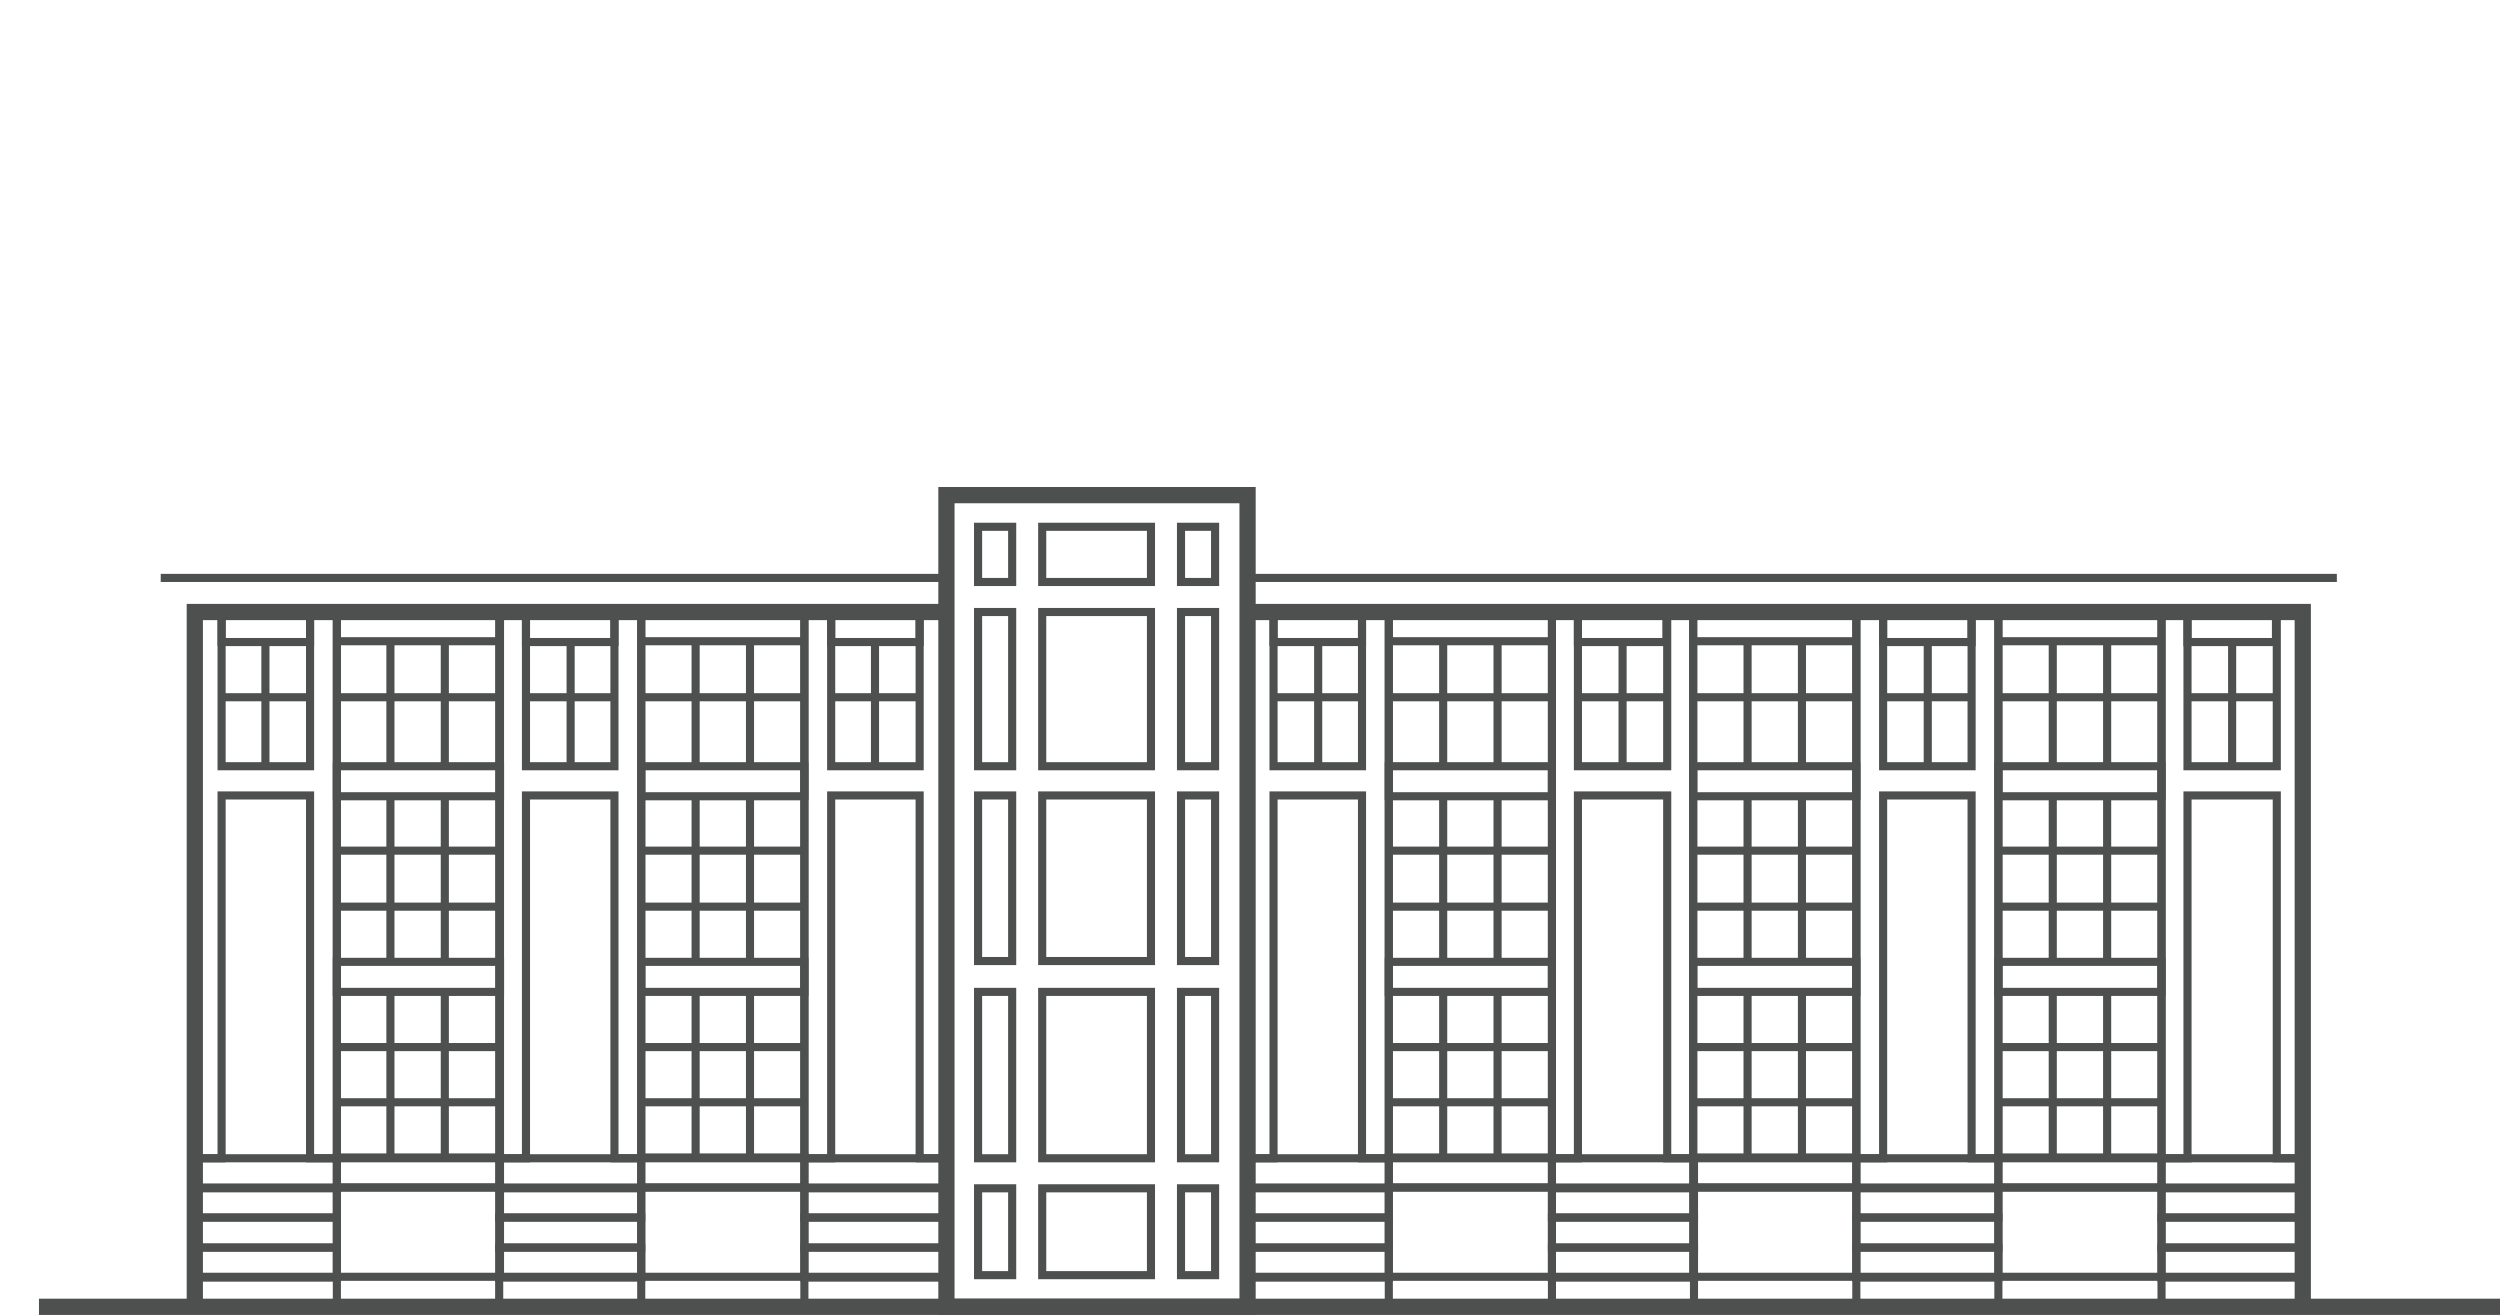 <?xml version="1.0" encoding="utf-8"?>
<!-- Generator: Adobe Illustrator 19.0.0, SVG Export Plug-In . SVG Version: 6.00 Build 0)  -->
<svg version="1.1" id="Layer_1" xmlns="http://www.w3.org/2000/svg" xmlns:xlink="http://www.w3.org/1999/xlink" x="0px" y="0px"
	 viewBox="-143 339.9 308 162" style="enable-background:new -143 339.9 308 162;" xml:space="preserve">
<style type="text/css">
	.st0{fill:none;stroke:#4D504F;stroke-width:2;stroke-miterlimit:10;}
	.st1{fill:none;stroke:#4D504F;stroke-miterlimit:10;}
</style>
<line id="XMLID_1064_" class="st0" x1="-138.2" y1="500.9" x2="165" y2="500.9"/>
<g id="XMLID_976_">
	<rect id="XMLID_1021_" x="-101.5" y="415.3" class="st1" width="20.1" height="67.3"/>
	<rect id="XMLID_1016_" x="-101.5" y="434.3" class="st1" width="20.1" height="3.7"/>
	<line id="XMLID_1000_" class="st1" x1="-101.5" y1="418.9" x2="-81.5" y2="418.9"/>
	<rect id="XMLID_1019_" x="-101.5" y="458.4" class="st1" width="20.1" height="3.7"/>
	<rect id="XMLID_1036_" x="-101.5" y="482.5" class="st1" width="20.1" height="3.7"/>
	<g id="XMLID_1037_">
		<rect id="XMLID_1038_" x="-119" y="482.6" class="st1" width="17.5" height="3.7"/>
		<rect id="XMLID_1039_" x="-119" y="486.2" class="st1" width="17.5" height="3.7"/>
		<rect id="XMLID_1040_" x="-119" y="489.9" class="st1" width="17.5" height="3.7"/>
		<rect id="XMLID_1041_" x="-119" y="493.6" class="st1" width="17.5" height="3.7"/>
		<rect id="XMLID_1042_" x="-119" y="497.2" class="st1" width="17.5" height="3.7"/>
	</g>
	<line id="XMLID_1023_" class="st1" x1="-101.5" y1="444.7" x2="-81.5" y2="444.7"/>
	<line id="XMLID_1022_" class="st1" x1="-101.5" y1="425.8" x2="-81.5" y2="425.8"/>
	<polygon id="XMLID_1014_" class="st1" points="-104.8,415.3 -104.8,434.3 -115.7,434.3 -115.7,415.3 -119,415.3 -119,482.6 
		-115.7,482.6 -115.7,437.9 -104.8,437.9 -104.8,482.6 -101.5,482.6 -101.5,415.3 	"/>
	<rect id="XMLID_1015_" x="-115.7" y="415.3" class="st1" width="10.9" height="3.7"/>
	<line id="XMLID_1017_" class="st1" x1="-110.3" y1="418.9" x2="-110.3" y2="434.3"/>
	<line id="XMLID_1028_" class="st1" x1="-115.7" y1="425.8" x2="-104.8" y2="425.8"/>
	<line id="XMLID_1024_" class="st1" x1="-101.5" y1="451.6" x2="-81.5" y2="451.6"/>
	<line id="XMLID_1020_" class="st1" x1="-94.9" y1="437.9" x2="-94.9" y2="458.4"/>
	<line id="XMLID_1030_" class="st1" x1="-94.9" y1="418.9" x2="-94.9" y2="434.3"/>
	<line id="XMLID_1033_" class="st1" x1="-101.5" y1="468.9" x2="-81.5" y2="468.9"/>
	<line id="XMLID_1032_" class="st1" x1="-101.5" y1="475.7" x2="-81.5" y2="475.7"/>
	<line id="XMLID_1031_" class="st1" x1="-94.9" y1="462.1" x2="-94.9" y2="482.5"/>
	<line id="XMLID_1035_" class="st1" x1="-88.2" y1="437.9" x2="-88.2" y2="458.4"/>
	<line id="XMLID_1034_" class="st1" x1="-88.2" y1="418.9" x2="-88.2" y2="434.3"/>
	<line id="XMLID_1027_" class="st1" x1="-88.2" y1="462.1" x2="-88.2" y2="482.5"/>
	<rect id="XMLID_1018_" x="-101.5" y="486.2" class="st1" width="20.1" height="11"/>
</g>
<g id="XMLID_1029_">
	<rect id="XMLID_1071_" x="-64" y="415.3" class="st1" width="20.1" height="67.3"/>
	<rect id="XMLID_1070_" x="-64" y="434.3" class="st1" width="20.1" height="3.7"/>
	<line id="XMLID_1069_" class="st1" x1="-64" y1="418.9" x2="-43.9" y2="418.9"/>
	<rect id="XMLID_1068_" x="-64" y="458.4" class="st1" width="20.1" height="3.7"/>
	<rect id="XMLID_1067_" x="-64" y="482.5" class="st1" width="20.1" height="3.7"/>
	<g id="XMLID_1059_">
		<rect id="XMLID_1066_" x="-81.5" y="482.6" class="st1" width="17.5" height="3.7"/>
		<rect id="XMLID_1065_" x="-81.5" y="486.2" class="st1" width="17.5" height="3.7"/>
		<rect id="XMLID_1062_" x="-81.5" y="489.9" class="st1" width="17.5" height="3.7"/>
		<rect id="XMLID_1061_" x="-81.5" y="493.6" class="st1" width="17.5" height="3.7"/>
		<rect id="XMLID_1060_" x="-81.5" y="497.2" class="st1" width="17.5" height="3.7"/>
	</g>
	<line id="XMLID_1058_" class="st1" x1="-64" y1="444.7" x2="-43.9" y2="444.7"/>
	<line id="XMLID_1057_" class="st1" x1="-64" y1="425.8" x2="-43.9" y2="425.8"/>
	<polygon id="XMLID_1056_" class="st1" points="-67.3,415.3 -67.3,434.3 -78.2,434.3 -78.2,415.3 -81.5,415.3 -81.5,482.6 
		-78.2,482.6 -78.2,437.9 -67.3,437.9 -67.3,482.6 -64,482.6 -64,415.3 	"/>
	<rect id="XMLID_1055_" x="-78.2" y="415.3" class="st1" width="10.9" height="3.7"/>
	<line id="XMLID_1054_" class="st1" x1="-72.7" y1="418.9" x2="-72.7" y2="434.3"/>
	<line id="XMLID_1053_" class="st1" x1="-78.2" y1="425.8" x2="-67.3" y2="425.8"/>
	<line id="XMLID_1052_" class="st1" x1="-64" y1="451.6" x2="-43.9" y2="451.6"/>
	<line id="XMLID_1051_" class="st1" x1="-57.3" y1="437.9" x2="-57.3" y2="458.4"/>
	<line id="XMLID_1050_" class="st1" x1="-57.3" y1="418.9" x2="-57.3" y2="434.3"/>
	<line id="XMLID_1049_" class="st1" x1="-64" y1="468.9" x2="-43.9" y2="468.9"/>
	<line id="XMLID_1048_" class="st1" x1="-64" y1="475.7" x2="-43.9" y2="475.7"/>
	<line id="XMLID_1047_" class="st1" x1="-57.3" y1="462.1" x2="-57.3" y2="482.5"/>
	<line id="XMLID_1046_" class="st1" x1="-50.6" y1="437.9" x2="-50.6" y2="458.4"/>
	<line id="XMLID_1045_" class="st1" x1="-50.6" y1="418.9" x2="-50.6" y2="434.3"/>
	<line id="XMLID_1044_" class="st1" x1="-50.6" y1="462.1" x2="-50.6" y2="482.5"/>
	<rect id="XMLID_1043_" x="-64" y="486.2" class="st1" width="20.1" height="11"/>
</g>
<g id="XMLID_1113_">
	<rect id="XMLID_1140_" x="28.1" y="415.3" class="st1" width="20.1" height="67.3"/>
	<rect id="XMLID_1139_" x="28.1" y="434.3" class="st1" width="20.1" height="3.7"/>
	<line id="XMLID_1138_" class="st1" x1="28.1" y1="418.9" x2="48.2" y2="418.9"/>
	<rect id="XMLID_1137_" x="28.1" y="458.4" class="st1" width="20.1" height="3.7"/>
	<rect id="XMLID_1136_" x="28.1" y="482.5" class="st1" width="20.1" height="3.7"/>
	<g id="XMLID_1130_">
		<rect id="XMLID_1135_" x="10.6" y="482.6" class="st1" width="17.5" height="3.7"/>
		<rect id="XMLID_1134_" x="10.6" y="486.2" class="st1" width="17.5" height="3.7"/>
		<rect id="XMLID_1133_" x="10.6" y="489.9" class="st1" width="17.5" height="3.7"/>
		<rect id="XMLID_1132_" x="10.6" y="493.6" class="st1" width="17.5" height="3.7"/>
		<rect id="XMLID_1131_" x="10.6" y="497.2" class="st1" width="17.5" height="3.7"/>
	</g>
	<line id="XMLID_1129_" class="st1" x1="28.1" y1="444.7" x2="48.2" y2="444.7"/>
	<line id="XMLID_1128_" class="st1" x1="28.1" y1="425.8" x2="48.2" y2="425.8"/>
	<polygon id="XMLID_1127_" class="st1" points="24.8,415.3 24.8,434.3 13.9,434.3 13.9,415.3 10.6,415.3 10.6,482.6 13.9,482.6 
		13.9,437.9 24.8,437.9 24.8,482.6 28.1,482.6 28.1,415.3 	"/>
	<rect id="XMLID_1126_" x="13.9" y="415.3" class="st1" width="10.9" height="3.7"/>
	<line id="XMLID_1125_" class="st1" x1="19.4" y1="418.9" x2="19.4" y2="434.3"/>
	<line id="XMLID_1124_" class="st1" x1="13.9" y1="425.8" x2="24.8" y2="425.8"/>
	<line id="XMLID_1123_" class="st1" x1="28.1" y1="451.6" x2="48.2" y2="451.6"/>
	<line id="XMLID_1122_" class="st1" x1="34.8" y1="437.9" x2="34.8" y2="458.4"/>
	<line id="XMLID_1121_" class="st1" x1="34.8" y1="418.9" x2="34.8" y2="434.3"/>
	<line id="XMLID_1120_" class="st1" x1="28.1" y1="468.9" x2="48.2" y2="468.9"/>
	<line id="XMLID_1119_" class="st1" x1="28.1" y1="475.7" x2="48.2" y2="475.7"/>
	<line id="XMLID_1118_" class="st1" x1="34.8" y1="462.1" x2="34.8" y2="482.5"/>
	<line id="XMLID_1117_" class="st1" x1="41.5" y1="437.9" x2="41.5" y2="458.4"/>
	<line id="XMLID_1116_" class="st1" x1="41.5" y1="418.9" x2="41.5" y2="434.3"/>
	<line id="XMLID_1115_" class="st1" x1="41.5" y1="462.1" x2="41.5" y2="482.5"/>
	<rect id="XMLID_1114_" x="28.1" y="486.2" class="st1" width="20.1" height="11"/>
</g>
<g id="XMLID_1075_">
	<rect id="XMLID_1112_" x="65.6" y="415.3" class="st1" width="20.1" height="67.3"/>
	<rect id="XMLID_1111_" x="65.6" y="434.3" class="st1" width="20.1" height="3.7"/>
	<line id="XMLID_1110_" class="st1" x1="65.6" y1="418.9" x2="85.7" y2="418.9"/>
	<rect id="XMLID_1109_" x="65.6" y="458.4" class="st1" width="20.1" height="3.7"/>
	<rect id="XMLID_1108_" x="65.6" y="482.5" class="st1" width="20.1" height="3.7"/>
	<g id="XMLID_1102_">
		<rect id="XMLID_1107_" x="48.2" y="482.6" class="st1" width="17.5" height="3.7"/>
		<rect id="XMLID_1106_" x="48.2" y="486.2" class="st1" width="17.5" height="3.7"/>
		<rect id="XMLID_1105_" x="48.2" y="489.9" class="st1" width="17.5" height="3.7"/>
		<rect id="XMLID_1104_" x="48.2" y="493.6" class="st1" width="17.5" height="3.7"/>
		<rect id="XMLID_1103_" x="48.2" y="497.2" class="st1" width="17.5" height="3.7"/>
	</g>
	<line id="XMLID_1101_" class="st1" x1="65.6" y1="444.7" x2="85.7" y2="444.7"/>
	<line id="XMLID_1100_" class="st1" x1="65.6" y1="425.8" x2="85.7" y2="425.8"/>
	<polygon id="XMLID_1099_" class="st1" points="62.4,415.3 62.4,434.3 51.4,434.3 51.4,415.3 48.2,415.3 48.2,482.6 51.4,482.6 
		51.4,437.9 62.4,437.9 62.4,482.6 65.6,482.6 65.6,415.3 	"/>
	<rect id="XMLID_1098_" x="51.4" y="415.3" class="st1" width="10.9" height="3.7"/>
	<line id="XMLID_1097_" class="st1" x1="56.9" y1="418.9" x2="56.9" y2="434.3"/>
	<line id="XMLID_1096_" class="st1" x1="51.4" y1="425.8" x2="62.4" y2="425.8"/>
	<line id="XMLID_1095_" class="st1" x1="65.6" y1="451.6" x2="85.7" y2="451.6"/>
	<line id="XMLID_1088_" class="st1" x1="72.3" y1="437.9" x2="72.3" y2="458.4"/>
	<line id="XMLID_1087_" class="st1" x1="72.3" y1="418.9" x2="72.3" y2="434.3"/>
	<line id="XMLID_1082_" class="st1" x1="65.6" y1="468.9" x2="85.7" y2="468.9"/>
	<line id="XMLID_1081_" class="st1" x1="65.6" y1="475.7" x2="85.7" y2="475.7"/>
	<line id="XMLID_1080_" class="st1" x1="72.3" y1="462.1" x2="72.3" y2="482.5"/>
	<line id="XMLID_1079_" class="st1" x1="79" y1="437.9" x2="79" y2="458.4"/>
	<line id="XMLID_1078_" class="st1" x1="79" y1="418.9" x2="79" y2="434.3"/>
	<line id="XMLID_1077_" class="st1" x1="79" y1="462.1" x2="79" y2="482.5"/>
	<rect id="XMLID_1076_" x="65.6" y="486.2" class="st1" width="20.1" height="11"/>
</g>
<g id="XMLID_1141_">
	<rect id="XMLID_1182_" x="103.2" y="415.3" class="st1" width="20.1" height="67.3"/>
	<rect id="XMLID_1181_" x="103.2" y="434.3" class="st1" width="20.1" height="3.7"/>
	<line id="XMLID_1180_" class="st1" x1="103.2" y1="418.9" x2="123.3" y2="418.9"/>
	<rect id="XMLID_1179_" x="103.2" y="458.4" class="st1" width="20.1" height="3.7"/>
	<rect id="XMLID_1173_" x="103.2" y="482.5" class="st1" width="20.1" height="3.7"/>
	<g id="XMLID_1165_">
		<rect id="XMLID_1172_" x="85.7" y="482.6" class="st1" width="17.5" height="3.7"/>
		<rect id="XMLID_1171_" x="85.7" y="486.2" class="st1" width="17.5" height="3.7"/>
		<rect id="XMLID_1170_" x="85.7" y="489.9" class="st1" width="17.5" height="3.7"/>
		<rect id="XMLID_1169_" x="85.7" y="493.6" class="st1" width="17.5" height="3.7"/>
		<rect id="XMLID_1168_" x="85.7" y="497.2" class="st1" width="17.5" height="3.7"/>
	</g>
	<line id="XMLID_1164_" class="st1" x1="103.2" y1="444.7" x2="123.3" y2="444.7"/>
	<line id="XMLID_1163_" class="st1" x1="103.2" y1="425.8" x2="123.3" y2="425.8"/>
	<polygon id="XMLID_1162_" class="st1" points="99.9,415.3 99.9,434.3 89,434.3 89,415.3 85.7,415.3 85.7,482.6 89,482.6 89,437.9 
		99.9,437.9 99.9,482.6 103.2,482.6 103.2,415.3 	"/>
	<rect id="XMLID_1161_" x="89" y="415.3" class="st1" width="10.9" height="3.7"/>
	<line id="XMLID_1160_" class="st1" x1="94.5" y1="418.9" x2="94.5" y2="434.3"/>
	<line id="XMLID_1159_" class="st1" x1="89" y1="425.8" x2="99.9" y2="425.8"/>
	<line id="XMLID_1151_" class="st1" x1="103.2" y1="451.6" x2="123.3" y2="451.6"/>
	<line id="XMLID_1150_" class="st1" x1="109.9" y1="437.9" x2="109.9" y2="458.4"/>
	<line id="XMLID_1149_" class="st1" x1="109.9" y1="418.9" x2="109.9" y2="434.3"/>
	<line id="XMLID_1148_" class="st1" x1="103.2" y1="468.9" x2="123.3" y2="468.9"/>
	<line id="XMLID_1147_" class="st1" x1="103.2" y1="475.7" x2="123.3" y2="475.7"/>
	<line id="XMLID_1146_" class="st1" x1="109.9" y1="462.1" x2="109.9" y2="482.5"/>
	<line id="XMLID_1145_" class="st1" x1="116.6" y1="437.9" x2="116.6" y2="458.4"/>
	<line id="XMLID_1144_" class="st1" x1="116.6" y1="418.9" x2="116.6" y2="434.3"/>
	<line id="XMLID_1143_" class="st1" x1="116.6" y1="462.1" x2="116.6" y2="482.5"/>
	<rect id="XMLID_1142_" x="103.2" y="486.2" class="st1" width="20.1" height="11"/>
</g>
<g id="XMLID_1072_">
	<g id="XMLID_1089_">
		<rect id="XMLID_1094_" x="-43.9" y="482.6" class="st1" width="17.5" height="3.7"/>
		<rect id="XMLID_1093_" x="-43.9" y="486.2" class="st1" width="17.5" height="3.7"/>
		<rect id="XMLID_1092_" x="-43.9" y="489.9" class="st1" width="17.5" height="3.7"/>
		<rect id="XMLID_1091_" x="-43.9" y="493.6" class="st1" width="17.5" height="3.7"/>
		<rect id="XMLID_1090_" x="-43.9" y="497.2" class="st1" width="17.5" height="3.7"/>
	</g>
	<polygon id="XMLID_1086_" class="st1" points="-29.7,415.3 -29.7,434.3 -40.6,434.3 -40.6,415.3 -43.9,415.3 -43.9,482.6 
		-40.6,482.6 -40.6,437.9 -29.7,437.9 -29.7,482.6 -26.4,482.6 -26.4,415.3 	"/>
	<rect id="XMLID_1085_" x="-40.6" y="415.3" class="st1" width="10.9" height="3.7"/>
	<line id="XMLID_1084_" class="st1" x1="-35.2" y1="418.9" x2="-35.2" y2="434.3"/>
	<line id="XMLID_1083_" class="st1" x1="-40.6" y1="425.8" x2="-29.7" y2="425.8"/>
</g>
<g id="XMLID_1183_">
	<g id="XMLID_1188_">
		<rect id="XMLID_1197_" x="123.3" y="482.6" class="st1" width="17.5" height="3.7"/>
		<rect id="XMLID_1196_" x="123.3" y="486.2" class="st1" width="17.5" height="3.7"/>
		<rect id="XMLID_1195_" x="123.3" y="489.9" class="st1" width="17.5" height="3.7"/>
		<rect id="XMLID_1194_" x="123.3" y="493.6" class="st1" width="17.5" height="3.7"/>
		<rect id="XMLID_1189_" x="123.3" y="497.2" class="st1" width="17.5" height="3.7"/>
	</g>
	<polygon id="XMLID_1187_" class="st1" points="137.5,415.3 137.5,434.3 126.5,434.3 126.5,415.3 123.3,415.3 123.3,482.6 
		126.5,482.6 126.5,437.9 137.5,437.9 137.5,482.6 140.7,482.6 140.7,415.3 	"/>
	<rect id="XMLID_1186_" x="126.5" y="415.3" class="st1" width="10.9" height="3.7"/>
	<line id="XMLID_1185_" class="st1" x1="132" y1="418.9" x2="132" y2="434.3"/>
	<line id="XMLID_1184_" class="st1" x1="126.5" y1="425.8" x2="137.5" y2="425.8"/>
</g>
<rect id="XMLID_961_" x="-26.4" y="400.9" class="st0" width="37.1" height="100"/>
<g id="XMLID_1073_">
	<rect id="XMLID_1152_" x="-14.6" y="437.9" class="st1" width="13.4" height="20.4"/>
	<rect id="XMLID_1155_" x="-22.5" y="437.9" class="st1" width="4.2" height="20.4"/>
	<rect id="XMLID_1156_" x="-14.6" y="486.3" class="st1" width="13.4" height="10.7"/>
	<rect id="XMLID_1157_" x="2.5" y="415.3" class="st1" width="4.2" height="19"/>
	<rect id="XMLID_1166_" x="-22.5" y="462.1" class="st1" width="4.2" height="20.5"/>
	<rect id="XMLID_1167_" x="-14.6" y="462.1" class="st1" width="13.4" height="20.5"/>
	<rect id="XMLID_1174_" x="-22.5" y="486.3" class="st1" width="4.2" height="10.7"/>
	<rect id="XMLID_1175_" x="-14.6" y="415.3" class="st1" width="13.4" height="19"/>
	<rect id="XMLID_1176_" x="2.5" y="486.3" class="st1" width="4.2" height="10.7"/>
	<rect id="XMLID_1177_" x="-22.5" y="415.3" class="st1" width="4.2" height="19"/>
	<rect id="XMLID_1178_" x="2.5" y="437.9" class="st1" width="4.2" height="20.4"/>
	<rect id="XMLID_1190_" x="2.5" y="462.1" class="st1" width="4.2" height="20.5"/>
</g>
<g id="XMLID_1158_">
	<rect id="XMLID_1191_" x="-14.6" y="404.8" class="st1" width="13.4" height="6.8"/>
	<rect id="XMLID_1192_" x="2.5" y="404.8" class="st1" width="4.2" height="6.8"/>
	<rect id="XMLID_1193_" x="-22.5" y="404.8" class="st1" width="4.2" height="6.8"/>
</g>
<polyline id="XMLID_1153_" class="st0" points="-26.4,415.3 -119,415.3 -119,500.9 "/>
<polyline id="XMLID_1154_" class="st0" points="10.6,415.3 140.7,415.3 140.7,500.9 "/>
<line id="XMLID_1074_" class="st1" x1="-26.4" y1="411.1" x2="-123.2" y2="411.1"/>
<line id="XMLID_1198_" class="st1" x1="144.9" y1="411.1" x2="10.6" y2="411.1"/>
</svg>
